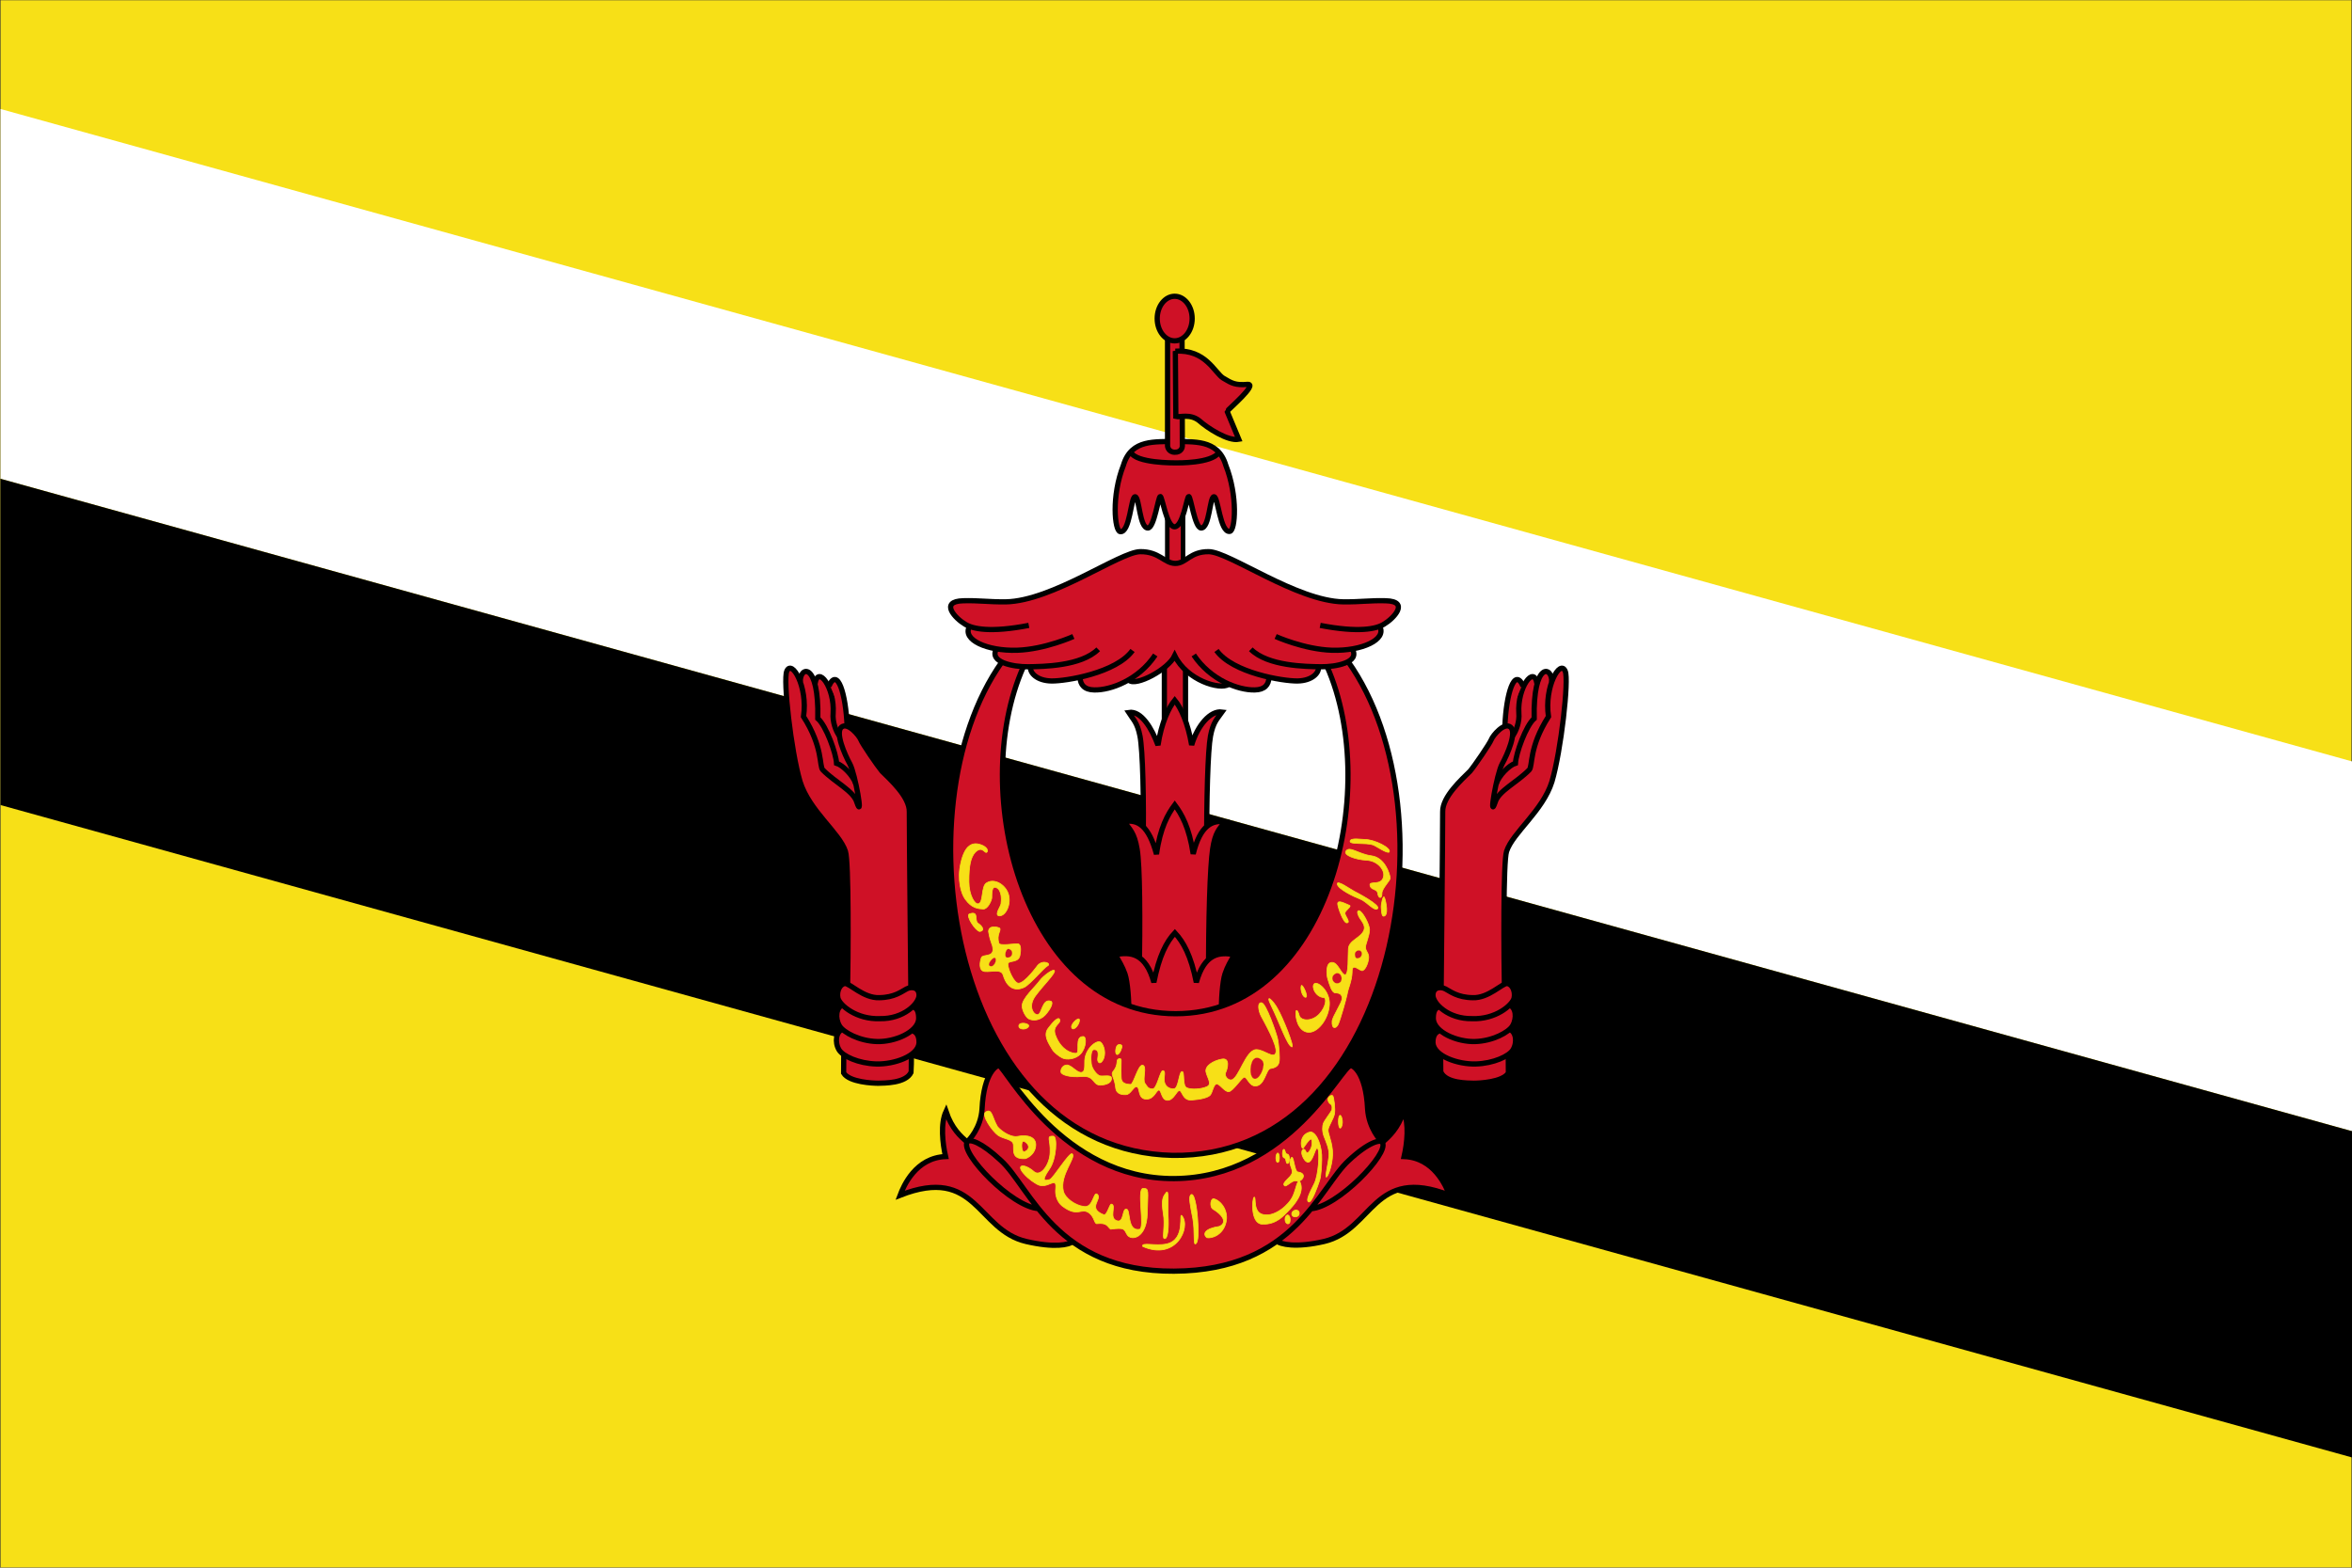 <?xml version="1.0" encoding="UTF-8" standalone="no"?>
<!-- Created with Inkscape (http://www.inkscape.org/) -->

<svg
   xmlns:dc="http://purl.org/dc/elements/1.1/"
   xmlns:cc="http://creativecommons.org/ns#"
   xmlns:rdf="http://www.w3.org/1999/02/22-rdf-syntax-ns#"
   xmlns:svg="http://www.w3.org/2000/svg"
   xmlns="http://www.w3.org/2000/svg"
   xmlns:sodipodi="http://sodipodi.sourceforge.net/DTD/sodipodi-0.dtd"
   xmlns:inkscape="http://www.inkscape.org/namespaces/inkscape"
   version="1.0"
   width="900"
   height="600"
   id="svg2"
   xml:space="preserve"
   style="fill-rule:evenodd"
   inkscape:version="0.47 r22583"
   sodipodi:docname="Flag_of_Brunei.svg"><rect width="100%" height="100%" fill="#333333" stroke="none"/><sodipodi:namedview
     pagecolor="#ffffff"
     bordercolor="#666666"
     borderopacity="1"
     objecttolerance="10"
     gridtolerance="10"
     guidetolerance="10"
     inkscape:pageopacity="0"
     inkscape:pageshadow="2"
     inkscape:window-width="972"
     inkscape:window-height="832"
     id="namedview3671"
     showgrid="false"
     inkscape:zoom="0.34861111"
     inkscape:cx="720"
     inkscape:cy="360"
     inkscape:window-x="0"
     inkscape:window-y="0"
     inkscape:window-maximized="0"
     inkscape:current-layer="svg2" /><defs
     id="defs4"><inkscape:perspective
   sodipodi:type="inkscape:persp3d"
   inkscape:vp_x="0 : 360 : 1"
   inkscape:vp_y="0 : 1000 : 0"
   inkscape:vp_z="1440 : 360 : 1"
   inkscape:persp3d-origin="720 : 240 : 1"
   id="perspective3675" />
  <style
   type="text/css"
   id="style6" />
 
  
  
  
  
  
 
   
   
   
   
   
   
   
   
   
   
   
   
   
   
   
   
   
   
   
   
   
   
   
   
   
   
   
   
   
   
   
   
   
   
   
   
   
   
   
   
   
   
   
   
   
   
   
   
  
    
    
    
    
    
    
    
    
    
   
    
    
    
    
    
    
    
    
    
   
    
    
    
    
    
    
    
    
    
    
    
    
    
    
    
    
    
    
    
   </defs><rect
     width="899.581"
     height="599.814"
     x="0.21"
     y="0.093"
     id="rect2533"
     style="fill:#f7e017;fill-rule:nonzero" /><polygon
     points="0,550 0,125.001 0,125.001 3600,875 3600,1300 "
     transform="matrix(0.25,0,0,0.333,0.21,0.093)"
     id="path2535"
     style="fill:#ffffff" /><polygon
     points="0,925 0,550 0,550 3600,1300 3600,1675 "
     transform="matrix(0.25,0,0,0.333,0.21,0.093)"
     id="path3422"
     style="fill:#000000" /><rect
     width="8.095"
     height="28.828"
     x="445.547"
     y="249.836"
     id="rect694"
     style="fill:#cf1126;stroke:#000000;stroke-width:2.001" /><path
     d="m 461.746,325.928 c -0.093,-19.79 0.435,-38.821 1.456,-44.219 1.021,-5.399 2.535,-6.521 4.415,-9.202 -4.452,-0.615 -9.365,5.098 -11.624,12.621 -1.434,-8.489 -4.114,-14.241 -6.473,-17.131 -2.358,2.889 -5.14,8.73 -6.407,17.205 -2.324,-6.315 -6.402,-13.317 -11.225,-12.531 1.715,2.724 3.28,3.733 4.323,9.012 1.043,5.279 1.564,24.182 1.189,43.982 m 24.346,0.262 0,0 0,0 z"
     id="path611"
     style="fill:#cf1126;stroke:#000000;stroke-width:2.001" /><path
     d="m 462.469,375.451 c -0.102,-23.75 0.577,-44.026 1.55,-50.47 0.974,-6.443 2.527,-7.646 4.747,-10.434 -4.854,-0.738 -9.48,1.242 -12.187,12.28 -1.515,-10.26 -4.486,-15.3 -7.058,-18.767 -2.572,3.467 -5.605,8.685 -6.986,18.856 -2.974,-10.949 -7.128,-13.402 -12.387,-12.458 2.187,3.054 3.905,4.194 4.976,10.511 1.07,6.318 1.206,26.403 0.797,50.167 m 26.548,0.314 0,0 0,0 z"
     id="path610"
     style="fill:#cf1126;stroke:#000000;stroke-width:2.001" /><path
     d="m 467.388,388.607 c -0.165,-5.528 0.403,-12.951 1.344,-15.819 0.942,-2.87 2.256,-4.965 3.582,-7.396 -5.686,-1.094 -11.468,-0.536 -14.538,10.591 -1.989,-10.172 -4.972,-15.479 -8.207,-18.946 -3.235,3.467 -6.044,8.774 -8.032,18.946 -3.07,-11.127 -8.88,-11.801 -14.741,-10.591 1.326,2.432 2.691,4.527 3.683,7.396 0.992,2.868 1.611,10.292 1.445,15.819 m 35.463,0 0,0 0,0 z"
     id="path609"
     style="fill:#cf1126;stroke:#000000;stroke-width:2.001" /><polygon
     points="1786.28,581.594 1786.28,649.972 1810.4,649.972 1810.4,581.594 1786.28,581.594 "
     transform="matrix(0.25,0,0,0.333,0.094,-0.033)"
     id="path689"
     style="fill:#cf1126;stroke:#000000;stroke-width:6.931" /><path
     d="m 488.436,474.926 c 1.492,1.33 7.443,2.724 18.23,0.219 18.833,-4.401 18.676,-29.188 48.009,-17.689 -1.326,-3.538 -5.966,-14.371 -17.401,-14.81 1.16,-5.088 1.989,-12.602 -0.165,-17.251 -2.21,6.559 -5.631,9.609 -8.112,11.753 -0.764,-0.552 -5.197,-5.384 -5.677,-12.666 -0.666,-14.434 -5.945,-16.982 -6.506,-16.6 -3.388,-0.128 -23.795,42.915 -67.493,43.198 -43.056,0.276 -64.604,-42.815 -67.035,-43.198 -0.561,-0.382 -5.84,2.165 -6.506,16.6 -0.481,7.282 -4.965,11.902 -5.719,12.546 -2.47,-2.052 -5.861,-5.073 -8.07,-11.633 -2.154,4.649 -1.326,12.164 -0.166,17.251 -11.435,0.439 -16.076,11.272 -17.401,14.81 29.334,-11.499 29.392,13.288 48.225,17.689 10.787,2.505 16.379,1.33 17.871,0.007 m 77.916,-0.226 0,0 0,0 z"
     id="path660"
     style="fill:#cf1126;fill-opacity:1;stroke:#000000;stroke-width:2.001" /><path
     d="m 397.427,462.56 c -10.217,-0.545 -30.148,-21.278 -27.319,-25.544 0.898,-1.209 5.289,0.035 12.891,7.133 11.283,10.26 20.963,42.611 66.225,42.363 46.127,-0.248 55.591,-32.103 66.874,-42.363 7.602,-7.097 12.345,-8.229 12.88,-6.842 2.715,4.09 -17.235,24.772 -27.451,25.317 m -104.099,-0.063 0,0 0,0 z"
     id="path661"
     style="fill:#cf1126;fill-opacity:1;stroke:#000000;stroke-width:2.001" /><path
     d="m 383.437,253.258 c -40.362,56.738 -18.65,187.056 65.238,188.937 84.34,1.261 108.945,-130.382 67.038,-189.189 m -124.103,2.196 c -21.472,48.241 0.851,132.774 58.272,132.774 57.894,0 79.113,-85.143 57.849,-133.058 m -116.121,0.283 0,0 0,0 z"
     id="path590"
     style="fill:#cf1126;stroke:#000000;stroke-width:2.001" /><path
     d="m 464.581,458.833 c 2.934,0.87 5.612,4.912 4.534,9.068 -1.197,4.954 -5.617,6.158 -7.288,5.796 -1.797,-1.438 -0.72,-3.515 4.791,-4.315 3.593,-1.758 0.321,-5 -2.396,-6.552 -1.476,-0.844 -1.019,-4.405 0.359,-3.996 l 0,3e-5 z"
     id="path596"
     style="fill:#f7e017;stroke:#f7e017;stroke-width:0.28" /><path
     d="m 455.478,457.553 c 1.364,-2.071 2.473,4.277 2.776,8.679 0.397,4.297 0.439,9.598 -0.86,9.861 -0.792,0.177 -0.127,-4.935 -0.945,-9.625 -1.068,-5.43 -1.529,-8.004 -0.972,-8.915 l 0,0 z"
     id="path597"
     style="fill:#f7e017;stroke:#f7e017;stroke-width:0.28" /><path
     d="m 452.346,465.386 c 3.426,4.429 -2.378,17.261 -15.074,11.667 -0.719,-1.757 5.042,-0.019 9.103,-0.959 7.728,-1.628 4.412,-12.674 5.971,-10.709 l -2e-5,3e-5 z"
     id="path598"
     style="fill:#f7e017;stroke:#f7e017;stroke-width:0.28" /><path
     d="m 446.134,456.593 c 1.365,-2.071 0.57,4.485 0.854,8.889 0.278,4.138 -0.069,9.175 -1.541,8.524 -0.797,-0.513 0.51,-5.161 -0.309,-9.531 -0.876,-5.491 -0.04,-6.492 0.995,-7.882 l 0,0 z"
     id="path599"
     style="fill:#f7e017;stroke:#f7e017;stroke-width:0.28" /><path
     d="m 437.416,454.837 c 2.422,-0.021 1.773,0.887 1.601,9.52 -0.189,9.676 -6.314,10.759 -7.77,8.104 -1.223,-2.083 -0.775,-2.709 -6.249,-2.012 -1.225,-0.823 -1.178,-2.574 -5.177,-2.125 -1.034,0.254 -1,-2.362 -2.865,-3.926 -3.252,-2.593 -4.335,1.911 -10.537,-2.855 -0.387,-0.289 -2.904,-2.416 -2.444,-6.622 0.479,-5.314 -3.153,0.649 -7.145,-1.67 -0.772,-0.461 -3.112,-1.759 -5.176,-4.176 -2.914,-3.343 0.137,-4.019 4.074,-0.611 2.431,2.057 6.001,-2.675 6.098,-7.411 0.218,-5.012 -1.651,-6.33 1.246,-6.206 1.615,0.064 1.231,8.757 -1.514,12.604 -3.673,5.297 -1.195,4.275 0.117,4.009 1.368,-0.457 7.591,-10.745 8.629,-9.861 1.617,1.465 -4.852,8.042 -3.403,14.268 0.692,2.775 4.547,5.434 7.721,5.864 3.732,0.829 3.743,-5.932 5.255,-4.651 2.093,1.833 -4,5.283 2.398,7.799 1.413,0.565 2.229,-4.236 3.066,-4.027 2.007,0.437 -1.312,5.606 2.277,6.428 2.502,0.555 1.817,-4.827 3.368,-4.499 1.795,-0.153 0.11,8.61 5.086,7.716 2.098,-0.366 -1.184,-15.643 1.344,-15.662 l -5e-5,4e-5 z"
     id="path600"
     style="fill:#f7e017;stroke:#f7e017;stroke-width:0.28" /><path
     d="m 392.313,443.457 c 1.441,-0.411 3.911,-2.196 4.014,-5.08 0.206,-3.158 -3.087,-4.256 -6.998,-3.432 -2.058,0.412 -5.556,-1.373 -7.615,-3.708 -2.058,-3.432 -2.058,-7.276 -4.528,-5.629 -1.852,1.098 2.573,7.414 4.733,8.925 2.162,1.511 5.661,1.374 5.866,3.57 0.206,2.197 -0.823,5.629 4.528,5.355 l 0,-7e-5 z"
     id="path601"
     style="fill:#f7e017;stroke:#f7e017;stroke-width:0.28" /><path
     d="m 479.887,458.2 c -0.795,0.513 -1.439,10.108 3.051,10.314 5.641,0.269 8.477,-3.547 9.89,-4.904 2.347,-2.38 6.576,-7.136 4.619,-11.236 -0.98,-1.489 -1.52,2.74 -2.65,5.214 -1.537,3.628 -6.798,7.934 -10.828,7.348 -4.937,-0.405 -3.076,-7.079 -4.081,-6.736 l 0,0 z"
     id="path604"
     style="fill:#f7e017;stroke:#f7e017;stroke-width:0.28" /><path
     d="m 491.48,453.757 c -1.147,-1.158 2.552,-3.053 2.935,-4.844 0.384,-1.791 -1.635,-3.479 -0.512,-5.442 1.177,-2.584 1.24,4.871 2.736,5.085 4.141,0.576 1.185,4.144 -0.378,3.455 -1.768,-0.704 -4.088,2.616 -4.781,1.746 l -3e-5,3e-5 z"
     id="path605"
     style="fill:#f7e017;stroke:#f7e017;stroke-width:0.28" /><path
     d="m 488.276,442.461 c -0.266,2.489 0.866,3.11 1.2,1.689 0.399,-2.667 -0.734,-3.912 -1.2,-1.689 z"
     id="path606"
     style="fill:#f7e017;stroke:#f7e017;stroke-width:0.28" /><path
     d="m 491.275,439.884 c -0.666,0.07 -0.76,3.157 0.108,3.243 0.936,0.099 0.504,2.206 1.29,2.178 0.936,-0.033 1.007,-3.535 -0.051,-3.567 -0.984,-0.033 -0.752,-1.84 -1.347,-1.854 l 0,0 z"
     id="path607"
     style="fill:#f7e017;stroke:#f7e017;stroke-width:0.28" /><path
     d="m 498.766,439.291 c -0.792,1.337 -2.295,-5.152 2.763,-6.081 2.405,0.283 4.455,5.567 4.243,10.661 -0.08,1.885 -0.141,6.133 -0.918,8.209 -0.638,1.982 -2.971,8.493 -4.102,7.927 -1.132,-0.567 0.296,-3.294 2.192,-7.078 1.533,-3.098 2.122,-11.7 1.344,-13.21 -0.778,-1.509 -1.561,3.775 -3.182,4.907 -1.349,0.943 -2.758,-1.786 -2.97,-3.106 -0.168,-1.566 0.901,-2.53 1.625,-0.669 0.578,1.398 2.354,-1.377 2.313,-3.36 0.047,-3.207 -1.547,-0.664 -3.308,1.798 l 0,4e-5 z"
     id="path608"
     style="fill:#f7e017;stroke:#f7e017;stroke-width:0.28" /><path
     d="m 509.661,424.812 c -0.636,1.228 -2.828,3.964 -3.252,5.097 -0.425,1.132 -0.496,3.113 0.211,5 0.708,1.887 2.193,4.906 1.91,7.643 -0.284,2.736 -1.698,8.396 -0.919,7.926 0.777,-0.472 2.687,-6.039 2.263,-10.286 -0.425,-4.245 -1.909,-6.604 -1.627,-8.02 0.283,-1.414 2.051,-4.056 2.404,-5.849 0.354,-1.794 -0.212,-6.605 -0.707,-6.982 -0.495,-0.377 -2.263,0.472 -1.697,2.075 0.566,1.605 1.768,0.661 1.415,3.396 l 0,-7e-5 z"
     id="path614"
     style="fill:#f7e017;stroke:#f7e017;stroke-width:0.28" /><path
     d="m 512.576,427.012 c -0.795,0.965 -0.399,6.221 0.693,4.344 0.992,-1.829 -0.057,-5.203 -0.693,-4.344 z"
     id="path615"
     style="fill:#f7e017;stroke:#f7e017;stroke-width:0.28" /><path
     d="m 491.788,466.04 c -0.372,2.301 1.326,3.029 1.793,1.714 0.558,-2.465 -1.141,-3.768 -1.793,-1.714 z"
     id="path616"
     style="fill:#f7e017;stroke:#f7e017;stroke-width:0.28" /><path
     d="m 494.389,464.09 c -0.552,1.888 1.909,2.053 2.601,0.974 0.827,-2.023 -1.635,-2.66 -2.601,-0.974 z"
     id="path620"
     style="fill:#f7e017;stroke:#f7e017;stroke-width:0.28" /><path
     d="m 392.006,436.868 c -1.317,-0.785 -1.235,2.746 -0.617,3.707 0.617,0.961 4.207,-1.503 0.617,-3.707 z"
     id="path603"
     style="fill:#cf1126;stroke:#f7e017;stroke-width:0.28" /><path
     d="m 450.124,243.004 c -13.229,3.533 -22.312,13.879 -18.054,17.398 2.608,2.32 14.856,-4.053 17.44,-9.463 4.699,9.569 17.447,13.178 20.527,11.033 m -19.913,-18.968 0,0 0,0 z"
     id="path676"
     style="fill:#cf1126;stroke:#000000;stroke-width:2.001" /><path
     d="m 381.513,237.344 c 2.196,4.527 13.571,15.444 21.753,16.243 8.183,0.798 26.743,5.858 30.335,3.727 3.592,-2.13 13.77,-11.45 16.365,-9.852 2.595,1.597 17.762,12.782 23.35,12.515 5.588,-0.266 41.71,-13.846 42.908,-16.509 1.197,-2.663 -7.185,-9.586 -12.573,-9.586 -5.389,0 -122.137,3.729 -122.137,3.462 l 10e-5,-4e-5 z"
     id="path696"
     style="fill:#cf1126" /><path
     d="m 413.294,259.314 c 0.066,2.721 1.634,4.689 5.395,4.741 6.316,0.176 17,-3.81 23.382,-13.378 m -28.777,8.637 0,0 0,0 z"
     id="path675"
     style="fill:#cf1126;stroke:#000000;stroke-width:2.001" /><path
     d="m 394.345,255.276 c -0.329,2.283 2.5,5.267 8.027,5.354 5.526,0.088 24.804,-3.072 30.988,-11.675 m -39.015,6.321 0,0 0,0 z"
     id="path674"
     style="fill:#cf1126;stroke:#000000;stroke-width:2.001" /><path
     d="m 381.293,248.361 c -2.961,5.091 6.472,6.916 12.13,6.827 5.659,-0.087 20.261,-0.188 26.802,-6.684 m -38.932,-0.144 0,0 0,0 z"
     id="path673"
     style="fill:#cf1126;stroke:#000000;stroke-width:2.001" /><path
     d="m 370.958,239.82 c -2.829,5.004 6.677,9.399 18.256,9.048 10.658,-0.351 21.515,-5.267 21.515,-5.267 m -39.771,-3.781 0,0 0,0 z"
     id="path672"
     style="fill:#cf1126;stroke:#000000;stroke-width:2.001" /><path
     d="m 485.564,259.314 c -0.066,2.721 -1.634,4.689 -5.395,4.741 -6.316,0.176 -17,-3.81 -23.382,-13.378 m 28.777,8.637 0,0 0,0 z"
     id="path680"
     style="fill:#cf1126;stroke:#000000;stroke-width:2.001" /><path
     d="m 504.512,255.276 c 0.329,2.283 -2.5,5.267 -8.027,5.354 -5.526,0.088 -24.804,-3.072 -30.989,-11.675 m 39.015,6.321 0,0 0,0 z"
     id="path679"
     style="fill:#cf1126;stroke:#000000;stroke-width:2.001" /><path
     d="m 517.48,248.471 c 2.961,5.092 -6.389,6.806 -12.047,6.717 -5.658,-0.087 -20.261,-0.188 -26.802,-6.684 m 38.849,-0.034 0,0 0,0 z"
     id="path678"
     style="fill:#cf1126;stroke:#000000;stroke-width:2.001" /><path
     d="m 527.933,239.735 c 2.829,5.004 -6.709,9.485 -18.289,9.133 -10.658,-0.351 -21.514,-5.267 -21.514,-5.267 m 39.803,-3.866 0,0 0,0 z"
     id="path677"
     style="fill:#cf1126;stroke:#000000;stroke-width:2.001" /><path
     d="m 393.68,239.358 c -14.708,2.833 -21.483,1.39 -24.418,-0.483 -3.667,-2.153 -9.947,-8.71 -0.671,-8.948 6.146,-0.16 9.244,0.466 16.231,0.418 17.874,-0.299 43.677,-19.131 51.499,-19.208 7.266,-0.071 9.194,4.411 13.336,4.502 4.242,0.066 5.614,-4.573 12.88,-4.502 7.822,0.077 33.625,18.909 51.499,19.208 6.987,0.048 10.085,-0.578 16.231,-0.418 9.277,0.239 2.997,6.795 -0.67,8.948 -2.935,1.872 -9.71,3.316 -24.419,0.483 m -111.499,0 0,0 0,0 z"
     id="path681"
     style="fill:#cf1126;stroke:#000000;stroke-width:2.001" /><path
     d="m 449.384,168.875 c -6.919,0.463 -16.443,-1.114 -19.502,9.182 -4.658,11.779 -3.344,25.133 -1.252,25.414 3.747,0.551 4.103,-13.336 5.701,-13.357 1.67,-0.025 1.668,12.058 4.936,11.966 2.433,-0.092 3.962,-12.151 4.727,-12.058 0.765,0.092 2.363,11.594 5.441,11.594 3.286,0 4.676,-11.501 5.441,-11.594 0.764,-0.092 2.294,11.966 4.727,12.058 3.267,0.093 3.265,-11.991 4.936,-11.966 1.597,0.021 2.301,13.815 6.048,13.264 2.092,-0.282 3.128,-13.542 -1.53,-25.321 -3.058,-10.296 -12.791,-8.718 -19.673,-9.182 l -5e-5,-3e-5 z"
     id="path618"
     style="fill:#cf1126;stroke:#000000;stroke-width:2.001" /><path
     d="m 432.772,173.095 c 1.858,4.166 16.352,4.067 17.17,4.067 0.818,0 13.454,0.198 16.427,-3.868 m -33.597,-0.199 0,0 0,0 z"
     id="path619"
     style="fill:#cf1126;stroke:#000000;stroke-width:2.001" /><path
     d="m 446.769,129.658 0,41.063 c 0,0 0.166,2.292 2.717,2.367 2.551,0.074 2.938,-1.924 2.938,-2.22 l -0.111,-41.284 m -5.545,0.074 0,0 0,0 z"
     id="path628"
     style="fill:#cf1126;stroke:#000000;stroke-width:2.001" /><path
     d="m 449.756,134.417 c 11.595,-0.793 15.052,8.331 18.322,10.314 3.271,1.983 4.757,2.777 9.217,2.38 4.459,-0.396 -7.731,9.918 -7.731,10.314 l 4.46,10.71 c -4.163,0.793 -12.045,-4.334 -15.163,-7.14 -3.526,-2.779 -7.433,-1.19 -8.92,-1.587 l -0.186,-24.992 0,-2e-5 z"
     id="path625"
     style="fill:#cf1126;stroke:#000000;stroke-width:2.001" /><path
     d="m 456.185,121.921 c 0,4.708 -2.997,8.529 -6.689,8.529 -3.693,0 -6.69,-3.82 -6.69,-8.529 0,-4.708 2.997,-8.528 6.69,-8.528 3.692,0 6.689,3.82 6.689,8.528 z"
     id="path690"
     style="fill:#cf1126;stroke:#000000;stroke-width:2.001" /><path
     d="m 377.826,325.87 c -0.884,1.649 -1.646,-2.688 -4.681,0.353 -1.712,1.952 -2.398,4.944 -2.385,11.195 0.01,5.301 2.297,8.839 3.622,8.485 2.031,-0.354 0.971,-6.835 3.179,-8.014 3.18,-2.003 7.684,1.061 8.479,4.949 0.795,3.889 -1.502,8.131 -3.975,7.66 -1.413,-0.707 0.795,-3.417 0.972,-4.595 0.177,-1.178 0.441,-5.068 -1.678,-6.128 -2.12,-1.06 -1.766,2.828 -1.855,3.889 -0.088,1.061 -1.59,4.36 -3.268,4.242 -1.678,-0.117 -4.345,-0.106 -6.978,-3.888 -1.396,-1.94 -3.091,-7.189 -1.59,-13.788 1.501,-6.599 4.063,-7.188 5.476,-7.307 1.413,-0.117 5.034,1.061 4.681,2.947 l 2e-5,-3e-5 z"
     id="path621"
     style="fill:#f7e017;stroke:#f7e017;stroke-width:0.28" /><path
     d="m 374.204,353.329 c -1.474,-1.051 0.554,-4.879 -3.268,-3.535 -1.538,0.572 2.296,6.482 3.974,6.718 1.855,-0.236 1.338,-1.843 -0.706,-3.183 l 0,0 z"
     id="path622"
     style="fill:#f7e017;stroke:#f7e017;stroke-width:0.28" /><path
     d="m 378.269,356.509 c 0.795,4.831 1.547,4.422 1.678,6.835 0.066,3.082 -3.886,1.767 -4.416,3.181 -0.53,1.414 -1.236,5.067 1.325,5.303 2.562,0.236 6.238,-1.078 6.978,1.297 1.995,6.682 6.248,5.713 8.231,4.673 2.243,-1.198 7.523,-7.546 8.726,-8.091 1.793,-0.876 -1.678,-2.593 -3.709,-0.236 -0.53,0.708 -4.946,6.718 -7.242,6.835 -1.677,0.249 -4.276,-5.425 -4.151,-7.424 0.177,-1.414 4.041,-0.248 4.593,-3.182 0.411,-2.096 0.441,-4.36 -0.795,-4.478 -1.237,-0.118 -7.066,0.942 -7.243,-0.236 -1.06,-3.418 1.06,-4.832 0.265,-5.775 -0.884,-0.471 -4.151,-1.178 -4.239,1.297 l 3e-5,0 z"
     id="path623"
     style="fill:#f7e017;stroke:#f7e017;stroke-width:0.28" /><path
     d="m 397.904,375.248 c -1.869,2.612 -6.788,6.793 -6.788,9.746 0,1.674 1.373,4.298 2.508,4.923 1.695,0.891 4.294,0.668 6.272,-1.378 2.237,-2.424 3.242,-4.882 2.288,-5.316 -3.383,-1.29 -3.468,4.931 -5.092,5.119 -1.551,0.172 -3.911,-3.151 -0.812,-7.286 3.099,-4.134 7.379,-8.27 7.231,-9.451 -0.147,-1.181 -4.266,1.84 -5.608,3.644 l 0,-4e-5 z"
     id="path638"
     style="fill:#f7e017;stroke:#f7e017;stroke-width:0.28" /><path
     d="m 389.861,392.577 c -0.138,1.664 3.173,1.674 3.763,0.197 0.442,-1.082 -3.616,-1.87 -3.763,-0.197 z"
     id="path639"
     style="fill:#f7e017;stroke:#f7e017;stroke-width:0.28" /><path
     d="m 401.014,393.667 c -1.869,2.611 0.221,5.58 1.649,8.014 0.791,1.3 2.606,2.566 3.742,3.19 1.695,0.891 5.073,0.582 7.051,-1.464 2.236,-2.424 2.413,-6.682 1.054,-6.702 -3.51,-0.052 -1.067,6.23 -2.69,6.419 -1.552,0.172 -5.901,-1.136 -8.016,-7.113 -1.209,-3.523 2.228,-4.196 1.714,-5.727 -0.524,-1.644 -3.163,1.58 -4.504,3.384 l 2e-5,-3e-5 z"
     id="path640"
     style="fill:#f7e017;stroke:#f7e017;stroke-width:0.28" /><path
     d="m 410.127,393.433 c 0.727,1.364 3.202,-1.57 2.906,-3.197 -0.21,-1.201 -3.631,1.817 -2.906,3.197 z"
     id="path641"
     style="fill:#f7e017;stroke:#f7e017;stroke-width:0.28" /><path
     d="m 415.073,405.866 c -0.101,1.916 0.324,4.503 -1.363,4.59 -1.687,0.086 -3.829,-2.945 -5.517,-2.858 -1.688,0.087 -2.402,1.819 -2.207,2.772 0.195,0.952 3.116,2.078 8.113,1.645 4.998,-0.433 3.894,3.637 7.399,3.29 3.505,-0.346 4.024,-1.905 3.765,-2.943 -0.26,-1.04 -3.245,-0.347 -4.349,-0.607 -1.103,-0.26 -3.05,-2.598 -3.31,-4.59 -0.259,-1.992 -0.259,-5.425 1.038,-5.456 2.402,-0.056 1.292,2.912 1.384,3.953 0.081,0.922 0.866,1.878 1.926,0.204 1.407,-2.222 0.649,-5.716 -0.714,-6.928 -1.363,-1.212 -5.912,2.264 -6.166,6.928 l 0,0 z"
     id="path642"
     style="fill:#f7e017;stroke:#f7e017;stroke-width:0.28" /><path
     d="m 427.471,406.213 c -0.255,3.434 -2.097,3.683 -1.882,4.936 0.266,1.439 0.933,1.89 1.363,5.456 0.243,1.757 1.882,2.502 3.959,2.338 1.697,-0.062 2.858,-3.13 3.959,-3.031 1.557,0.111 0.26,4.812 3.895,4.764 2.921,-0.037 3.635,-3.378 4.673,-3.464 1.039,-0.087 0.909,3.897 3.311,3.897 2.401,0 3.44,-3.637 4.543,-3.723 1.168,0.086 1.168,3.897 4.738,3.637 3.57,-0.26 6.231,-0.952 7.075,-1.905 0.844,-0.953 1.233,-4.07 2.401,-4.244 1.168,-0.172 2.986,2.944 4.609,2.944 1.623,0 4.997,-5.454 6.035,-5.542 1.039,-0.086 1.883,3.377 4.22,3.377 3.635,-0.087 4.059,-6.392 5.752,-6.689 3.051,-0.396 3.172,-2.057 3.334,-2.49 0.324,-1.213 -0.023,-6.898 -0.716,-9.494 -0.337,-1.37 -4.216,-12.936 -5.968,-13.195 -1.753,-0.26 -1.234,3.118 -0.195,5.11 1.039,1.992 6.36,11.258 5.647,13.942 -0.714,2.685 -4.478,-1.126 -7.464,-1.126 -4.154,0 -6.677,11.205 -9.606,11.605 -1.286,0.184 -2.66,-1.472 -2.206,-2.685 0.844,-1.731 1.817,-5.889 -1.428,-5.282 -3.245,0.605 -6.556,2.597 -6.036,4.936 0.519,2.338 2.467,4.676 0.324,5.628 -2.142,0.953 -5.841,1.213 -7.659,0.433 -1.818,-0.779 -0.714,-6.235 -1.818,-6.235 -1.233,0 -1.298,6.408 -3.05,6.582 -1.752,0.172 -3.31,-0.78 -3.699,-2.598 -0.39,-1.819 0.649,-4.07 -0.519,-4.33 -1.168,-0.26 -2.337,7.187 -4.089,7.014 -1.752,-0.173 -1.817,-0.692 -2.856,-2.165 -1.039,-1.472 0.908,-6.495 -0.844,-6.928 -1.753,-0.433 -3.505,7.448 -4.673,7.361 -1.169,-0.087 -2.921,-0.173 -3.44,-1.732 -0.26,-0.78 -0.187,-5.656 -0.129,-7.633 -0.033,-0.936 -1.688,-0.524 -1.559,0.531 l -3e-5,0 z"
     id="path643"
     style="fill:#f7e017;stroke:#f7e017;stroke-width:0.28" /><path
     d="m 486.469,384.994 c 3.198,6.461 6.079,15.198 7.854,15.674 1.181,0.231 -3.7,-11.69 -5.322,-14.375 -1.363,-2.771 -5.283,-6.931 -2.531,-1.299 l 0,0 z"
     id="path644"
     style="fill:#f7e017;stroke:#f7e017;stroke-width:0.28" /><path
     d="m 427.173,400.726 c -0.478,1.568 -0.307,3.08 0.511,2.856 0.818,-0.224 1.875,-2.856 1.603,-3.36 -0.273,-0.504 -1.466,-0.951 -2.114,0.504 l 0,0 z"
     id="path645"
     style="fill:#f7e017;stroke:#f7e017;stroke-width:0.28" /><path
     d="m 495.864,387.86 c -0.011,3.503 1.848,7.465 5.308,7.216 3.46,-0.249 7.254,-5.355 7.535,-10.596 0.28,-5.24 -4.567,-9.087 -5.782,-7.964 -1.216,1.123 0.456,5.031 3.561,5.272 1.33,0.107 0.896,3.577 -1.652,6.323 -2.67,2.816 -6.623,2.762 -7.59,0.819 -0.748,-2.745 -1.429,-2.764 -1.38,-1.07 l 3e-5,3e-5 z"
     id="path646"
     style="fill:#f7e017;stroke:#f7e017;stroke-width:0.28" /><path
     d="m 497.949,377.241 c -0.506,1.387 0.549,4.586 1.693,4.444 1.16,-0.151 -1.322,-5.362 -1.693,-4.444 z"
     id="path647"
     style="fill:#f7e017;stroke:#f7e017;stroke-width:0.28" /><path
     d="m 508.107,374.764 c 0.673,2.078 1.474,5.246 2.894,5.246 1.42,0 2.567,0.51 2.567,2.113 0,1.602 -3.702,6.939 -3.822,8.743 -0.206,3.077 1.474,2.914 2.294,1.238 0.819,-1.675 3.034,-9.557 3.495,-11.73 0.2,-1.718 1.793,-4.947 1.857,-8.309 -0.102,-3.787 2.511,-0.726 3.768,-0.58 1.15,0.067 2.403,-2.769 2.567,-4.809 0.164,-2.04 -1.202,-2.404 -1.202,-4.225 0,-1.02 1.461,-4.299 1.529,-6.485 0.163,-1.933 -2.839,-7.505 -4.095,-7.432 -1.038,0.073 -0.164,2.113 0.437,2.987 0.6,0.874 2.129,2.696 1.584,4.298 -0.983,3.134 -5.789,3.935 -6.007,7.287 -0.218,2.404 0.218,9.982 -1.256,9.982 -1.474,0 -2.681,-4.734 -4.969,-4.736 -2.566,-0.091 -2.17,4.829 -1.638,6.412 l 0,-4e-5 z"
     id="path648"
     style="fill:#f7e017;stroke:#f7e017;stroke-width:0.28" /><path
     d="m 511.873,345.982 c 0.07,1.349 2.184,7.213 3.44,7.213 1.802,0 -0.82,-2.768 -0.656,-3.788 0.164,-1.02 2.745,-2.557 1.693,-2.914 -1.883,-0.769 -4.571,-2.294 -4.478,-0.51 l 0,-4e-5 z"
     id="path651"
     style="fill:#f7e017;stroke:#f7e017;stroke-width:0.28" /><path
     d="m 511.711,338.406 c 0.382,1.894 6.225,4.736 8.737,5.683 2.512,0.947 5.57,4.955 6.717,3.643 1.147,-1.311 -7.7,-5.974 -9.01,-6.63 -1.31,-0.656 -6.717,-4.59 -6.444,-2.696 l 0,0 z"
     id="path652"
     style="fill:#f7e017;stroke:#f7e017;stroke-width:0.28" /><path
     d="m 529.35,350.646 c 2.184,0.072 0.983,-5.684 0.437,-7.068 -0.546,-1.385 -1.365,2.623 -1.256,3.789 0.109,1.166 0.164,3.206 0.819,3.279 l 0,0 z"
     id="path718"
     style="fill:#f7e017;stroke:#f7e017;stroke-width:0.28" /><path
     d="m 516.625,322.013 c -0.019,1.304 6.034,0.379 8.847,1.384 1.213,0.454 5.351,3.424 6.115,2.696 0.874,-1.531 -5.624,-4.808 -9.338,-4.808 -1.202,0.024 -5.603,-0.809 -5.624,0.729 l 3e-5,1e-5 z"
     id="path655"
     style="fill:#f7e017;stroke:#f7e017;stroke-width:0.28" /><path
     d="m 515.04,325.728 c -1.083,1.548 3.651,3.278 7.864,3.497 4.196,0.218 6.916,3.582 6.553,6.048 -0.601,4.154 -5.843,1.457 -5.188,3.716 0.382,1.749 2.687,1.106 2.949,2.988 0.181,1.895 1.66,2.228 1.581,-0.108 -0.009,-1.859 3.251,-4.92 3.169,-5.794 -0.164,-1.748 -2.129,-7.869 -7.154,-8.525 -5.024,-0.655 -8.392,-3.886 -9.775,-1.822 l 0,-10e-6 z"
     id="path720"
     style="fill:#f7e017;stroke:#f7e017;stroke-width:0.28" /><path
     d="m 380.766,366.588 c -0.674,-0.519 -3.075,2.36 -2.213,3.002 1.634,1.235 3.237,-2.238 2.213,-3.002 z"
     id="path629"
     style="fill:#cf1126;stroke:#f7e017;stroke-width:0.08" /><path
     d="m 385.924,363.168 c -1.166,-0.194 -1.729,3.108 -0.754,3.305 2.478,0.457 2.966,-2.948 0.754,-3.305 z"
     id="path634"
     style="fill:#cf1126;stroke:#f7e017;stroke-width:0.08" /><path
     d="m 511.601,372.431 c -0.552,-0.003 -2.294,1.02 -1.692,2.624 0.601,1.602 2.325,1.641 3.112,0.729 0.703,-0.888 0.544,-3.337 -1.42,-3.353 l 0,0 z"
     id="path649"
     style="fill:#cf1126;stroke:#f7e017;stroke-width:0.08" /><path
     d="m 518.427,365.438 c 0.176,1.763 1.142,1.477 1.911,1.092 0.874,-0.51 1.129,-2.052 0.274,-2.623 -0.892,-0.595 -2.365,0.272 -2.184,1.53 l 0,0 z"
     id="path650"
     style="fill:#cf1126;stroke:#f7e017;stroke-width:0.08" /><path
     d="m 478.963,406.649 c -1.176,3.466 -0.163,6.858 1.713,6.205 1.876,-0.653 3.754,-5.444 2.367,-6.968 -1.387,-1.524 -3.299,-1.54 -4.08,0.763 l 0,-3e-5 z"
     id="path657"
     style="fill:#cf1126;stroke:#f7e017;stroke-width:0.08" /><path
     d="m 320.63,262.802 c -4.379,-0.531 -14.328,-3.186 -14.726,-0.531 -0.398,2.655 5.373,33.722 8.358,37.704 2.985,3.983 16.915,12.479 18.308,11.417 1.393,-1.062 -2.786,-20.445 -4.378,-23.896 -1.592,-3.452 -6.368,-15.931 -5.97,-16.463 0.398,-0.531 -1.791,-8.231 -1.592,-8.231 l -2e-5,-6e-5 z"
     id="path697"
     style="fill:#cf1126" /><path
     d="m 311.87,261.744 c 1.067,-7.474 7.58,1.472 6.935,11.209 -0.318,3.303 1.067,6.943 2.401,8.722 m -9.336,-19.931 0,0 0,0 z"
     id="path632"
     style="fill:#cf1126;stroke:#000000;stroke-width:2.001" /><path
     d="m 317.471,262.1 -0.244,0.434 c 3.267,-7.376 6.425,3.125 6.913,15.226 m -6.668,-15.66 0,0 0,0 z"
     id="path633"
     style="fill:#cf1126;stroke:#000000;stroke-width:2.001" /><path
     d="m 306.233,260.95 c -0.189,-6.04 7.164,-7.774 6.709,14.059 3.206,2.768 6.979,13.338 7.167,17.114 2.406,0.755 6.413,4.703 7.389,7.975 m -21.265,-39.148 0,0 0,0 z"
     id="path631"
     style="fill:#cf1126;stroke:#000000;stroke-width:2.001" /><path
     d="m 324.27,381.934 c 0.344,-16.625 0.54,-52.224 -0.764,-56.086 -2.294,-7.149 -13.836,-15.438 -17.353,-26.677 -3.521,-11.89 -6.522,-39.012 -5.094,-42.281 1.872,-4.712 8.112,5.789 6.414,17.366 7.545,11.828 5.959,18.874 7.356,20.385 4.653,4.781 11.758,8.054 13.014,12.332 2.586,7.654 -0.565,-10.822 -2.64,-14.598 -2.074,-3.775 -5.658,-12.08 -3.206,-14.093 2.451,-2.014 6.79,3.272 7.356,4.782 0.566,1.51 6.413,10.067 8.111,12.08 3.018,3.02 10.64,9.771 10.489,15.559 -0.008,9.355 0.615,70.908 0.615,70.908 m -24.297,0.324 0,0 0,0 z"
     id="path630"
     style="fill:#cf1126;stroke:#000000;stroke-width:2.001" /><path
     d="m 322.863,403.853 c 0,0 -0.048,6.692 -0.047,6.818 2.176,3.535 11.261,3.929 13.294,3.914 1.99,-0.078 10.538,0.126 12.525,-4.229 0.047,-0.126 0.123,-5.684 0.123,-7.212 m -25.894,0.71 0,0 0,0 z"
     id="path581"
     style="fill:#cf1126;stroke:#000000;stroke-width:2.001" /><path
     d="m 322.455,393.967 c -2.516,0.746 -3.174,4.849 -1.398,7.835 1.44,2.423 7.41,5.223 14.261,5.41 6.85,0.185 15.938,-2.985 16.357,-8.022 0.14,-5.036 -3.405,-4.729 -2.986,-4.542 m -26.234,-0.681 0,0 0,0 z"
     id="path637"
     style="fill:#cf1126;stroke:#000000;stroke-width:2.001" /><path
     d="m 322.455,384.7 c -2.516,0.746 -2.987,4.974 -1.211,7.961 1.44,2.423 7.502,5.782 14.353,5.969 6.85,0.186 15.519,-3.544 15.938,-8.581 0.14,-5.037 -2.467,-4.603 -2.656,-4.477 m -26.423,-0.872 0,0 0,0 z"
     id="path636"
     style="fill:#cf1126;stroke:#000000;stroke-width:2.001" /><path
     d="m 336.715,389.863 c 9.087,0.187 14.959,-5.782 14.959,-8.953 0,-3.171 -2.936,-3.358 -4.754,-2.426 -1.817,0.933 -4.613,3.301 -10.485,3.357 -6.011,0.244 -11.324,-5.596 -13.142,-5.409 -1.817,0.187 -3.241,2.816 -2.656,5.596 0.72,2.758 7.13,8.207 16.078,7.835 l 2e-5,-3e-5 z"
     id="path635"
     style="fill:#cf1126;stroke:#000000;stroke-width:2.001" /><path
     d="m 579.372,262.802 c 4.378,-0.531 14.328,-3.186 14.726,-0.531 0.398,2.655 -5.373,33.722 -8.358,37.704 -2.985,3.983 -16.915,12.479 -18.308,11.417 -1.393,-1.062 2.787,-20.445 4.378,-23.896 1.592,-3.452 6.368,-15.931 5.97,-16.463 -0.398,-0.531 1.791,-8.231 1.592,-8.231 l 0,-6e-5 z"
     id="path869"
     style="fill:#cf1126" /><path
     d="m 588.133,261.744 c -1.067,-7.474 -7.58,1.472 -6.936,11.209 0.318,3.303 -1.067,6.943 -2.401,8.722 m 9.336,-19.931 0,0 0,0 z"
     id="path870"
     style="fill:#cf1126;stroke:#000000;stroke-width:2.001" /><path
     d="m 582.531,262.1 0.244,0.434 c -3.267,-7.376 -6.425,3.125 -6.913,15.226 m 6.669,-15.66 0,0 0,0 z"
     id="path871"
     style="fill:#cf1126;stroke:#000000;stroke-width:2.001" /><path
     d="m 593.766,260.95 c 0.189,-6.04 -7.164,-7.774 -6.709,14.059 -3.206,2.768 -6.979,13.338 -7.167,17.114 -2.406,0.755 -6.414,4.703 -7.389,7.975 m 21.265,-39.148 0,0 0,0 z"
     id="path872"
     style="fill:#cf1126;stroke:#000000;stroke-width:2.001" /><path
     d="m 575.73,381.934 c -0.343,-16.625 -0.54,-52.224 0.765,-56.086 2.294,-7.149 13.836,-15.438 17.353,-26.677 3.521,-11.89 6.522,-39.012 5.093,-42.281 -1.871,-4.712 -8.111,5.789 -6.414,17.366 -7.545,11.828 -5.959,18.874 -7.356,20.385 -4.653,4.781 -11.758,8.054 -13.015,12.332 -2.586,7.654 0.565,-10.822 2.64,-14.598 2.075,-3.775 5.658,-12.08 3.206,-14.093 -2.451,-2.014 -6.79,3.272 -7.356,4.782 -0.566,1.51 -6.413,10.067 -8.111,12.08 -3.018,3.02 -10.64,9.771 -10.489,15.559 0.008,9.355 -0.615,70.908 -0.615,70.908 m 24.296,0.324 0,0 0,0 z"
     id="path873"
     style="fill:#cf1126;stroke:#000000;stroke-width:2.001" /><path
     d="m 577.14,403.853 c 0,0 0.048,6.692 0.047,6.818 -2.177,3.535 -11.261,3.929 -13.294,3.914 -1.99,-0.078 -10.537,0.126 -12.524,-4.229 -0.047,-0.126 -0.123,-5.684 -0.123,-7.212 m 25.894,0.71 0,0 0,0 z"
     id="path874"
     style="fill:#cf1126;stroke:#000000;stroke-width:2.001" /><path
     d="m 577.547,393.967 c 2.516,0.746 3.174,4.849 1.398,7.835 -1.44,2.423 -7.41,5.223 -14.261,5.41 -6.85,0.185 -15.938,-2.985 -16.357,-8.022 -0.14,-5.036 3.405,-4.729 2.986,-4.542 m 26.234,-0.681 0,0 0,0 z"
     id="path876"
     style="fill:#cf1126;stroke:#000000;stroke-width:2.001" /><path
     d="m 577.547,384.7 c 2.516,0.746 2.987,4.974 1.211,7.961 -1.439,2.423 -7.502,5.782 -14.353,5.969 -6.85,0.186 -15.519,-3.544 -15.937,-8.581 -0.14,-5.037 2.467,-4.603 2.656,-4.477 m 26.423,-0.872 0,0 0,0 z"
     id="path877"
     style="fill:#cf1126;stroke:#000000;stroke-width:2.001" /><path
     d="m 563.288,389.863 c -9.087,0.187 -14.959,-5.782 -14.959,-8.953 0,-3.171 2.936,-3.358 4.754,-2.426 1.817,0.933 4.613,3.301 10.485,3.357 6.011,0.244 11.324,-5.596 13.142,-5.409 1.817,0.187 3.241,2.816 2.656,5.596 -0.72,2.758 -7.13,8.207 -16.078,7.835 l 0,-3e-5 z"
     id="path878"
     style="fill:#cf1126;stroke:#000000;stroke-width:2.001" /></svg>